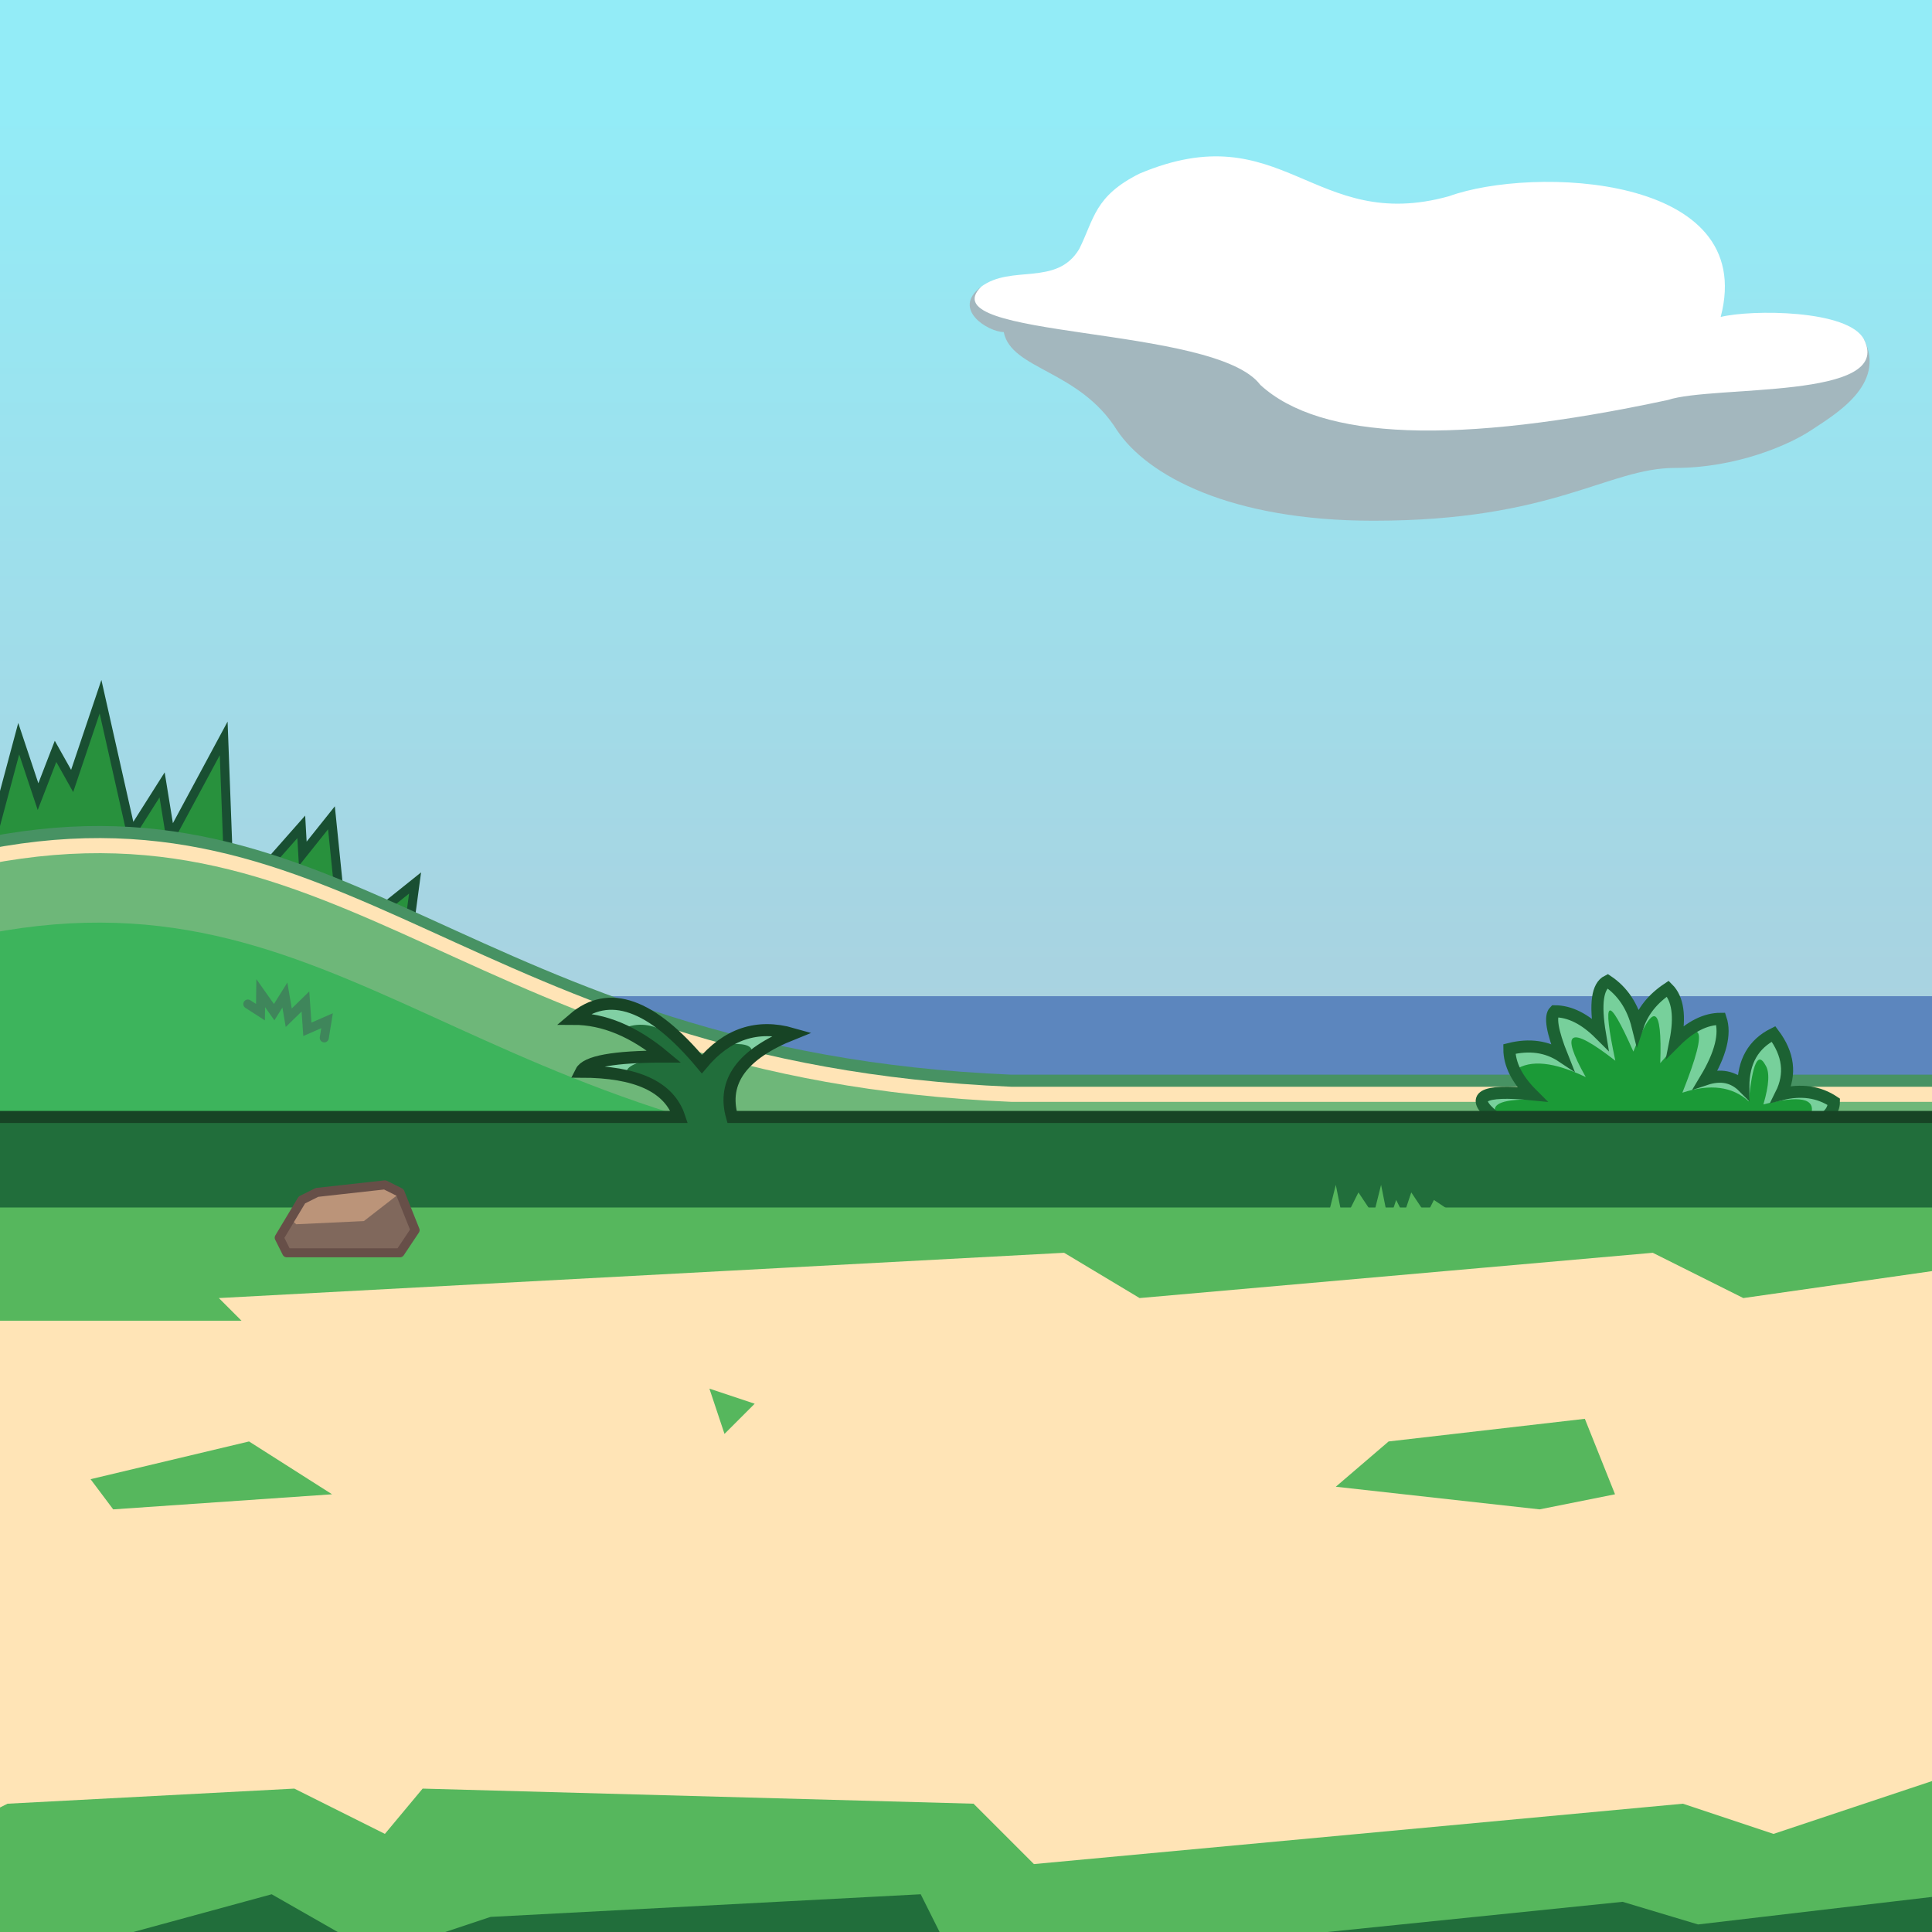 <svg xmlns="http://www.w3.org/2000/svg" width="64" height="64"><rect width="100%" height="100%" fill="#333333" stroke="none"/><defs><linearGradient id="sky" y1="100%" x2="0%"><stop offset=".1" stop-color="#A9D2E0"/><stop offset=".9" stop-color="#93ECF7"/></linearGradient></defs><rect width="64" height="37" x="0" y="0" fill="url(#sky)"/><path d="M-.27 27.79l.89-3.32.64 1.92.58-1.5.55.98.94-2.79 1.02 4.53 1.02-1.61.28 1.73 1.76-3.27.14 3.73 1.45.31.98-1.11.05.89.95-1.19.27 2.66 1.25.5 1.25-1-.16 1.19" fill="#28913D" stroke-width=".3" stroke="#194F32"/><rect width="64" height="5" y="33" fill="#5C86BE"/><g><path id="hill1" d="M-1 28.25c12.5-2.75 16.5 7 34.5 7.75H66.25V37.75H-1"/><use href="#hill1" fill="#479263" transform="translate(0-.4)"/><use href="#hill1" fill="#FFE4B6"/><use href="#hill1" fill="#6EB779" transform="translate(0 .5)"/><use href="#hill1" fill="#3DB45C" transform="translate(0 2.8)"/><path d="M8.21 33.26l.418.269.008-.631.446.631.355-.567.128.752.553-.539.064.922.652-.284-.092.567" stroke-width=".3" fill="none" stroke="#3F865B" stroke-linecap="round"/></g><g fill="#1B9A37"><path id="bush" d="M49.5 37q-1.25-1 1.25-.75-.75-.75-.75-1.5 1-.25 1.75.25-.5-1.25-.25-1.5.75 0 1.5.75-.25-1.5.25-1.75.75.5 1 1.5.25-.75 1-1.25.5.5.25 1.75.75-.75 1.5-.75.25.75-.5 2 .75-.25 1.25.25 0-1.25 1-1.75.75 1 .25 2 1-.25 1.75.25 0 .5-.75.75"/><path d="M50.2 35.44q.751-.515 2.33.24-1.307-2.325.98-.542-.675-3.174.598-.303.993-2.522.89.383 2.124-2.507.733.979 1.386-.453 2.197.285.187-1.893.556-1.195.216.329-.069 1.298 1.809-.462 1.583.32L60.6 36.9l.094-.442-1.593-.408.074-1.082-.423-.668-.797.585-.236.948-1.121-.24.512-1.805-1.51.418-.319-1.44-1.033.84-1.022-1.12-.428 1.445-1.288-.447-.02 1.288-1.558.014M49.554 36.902q-.269-.521 1.325-.476l-1.832-.145" fill="#77D09B"/><use href="#bush" fill="none" stroke="#1C6233" stroke-width=".4"/></g><g><path id="grass" d="M0 37h22.5q-.5-1.5-3.25-1.5.25-.5 2.75-.5-1.5-1.25-3-1.25 1.75-1.5 4.25 1.5 1.25-1.5 3-1-2.5 1-2 2.75H66V41H-4V37Z"/><use href="#grass" fill="#216E3B"/><path d="M20.81 35.63q-.238-.302.657-.52l-1.818.256M20.64 34.07q.728-.311 1.476.157-1.311-1.295-2.721-.622M24.045 34.598q.862-.079.862.232l.908-.505q-.984-.209-1.575.09" fill="#81D0A4" stroke-linecap="round"/><use href="#grass" fill="none" stroke="#174425" stroke-width=".4"/></g><rect width="64" height="28" x="0" y="40" fill="#56B75D"/><path d="M-3.5 43.75l11.5 0-.75-.75 28-1.5 2.5 1.5 17-1.5 3 1.5 7-1V58.75l-6 2-3-1-21.5 2-2-2-18.25-.5-1.25 1.5-3-1.5-9.5.5-2 1-4.5-1M3.75 61.75" fill="#FFE4B6"/><path d="M3 49l5.25-1.25 2.75 1.75-7.25.5M23.5 46l1.5.5-1 1M44.25 49.25l1.75-1.5 6.5-.75 1 2.5-2.5.5" fill="#56B75D"/><path d="M.75 65l8.25-2.25 3.5 2 3.75-1.25 14.25-.75 1.25 2.5 22-2.25 2.5.75 8.5-1V76.25" fill="#216E3B"/><g fill="#80685C"><path id="rock1" d="M9.5 41.5l-.25-.5.75-1.25.5-.25 2.25-.25.5.25.5 1.25-.5.75Z"/><path d="M9.645 40.406l.166.149 2.243-.105 1.237-.961-.674-.222-2.503.423" fill="#BB9479"/><use href="#rock1" fill="none" stroke="#674F48" stroke-width=".3" stroke-linejoin="round"/></g><path d="M32.5 9.5c-1 .75.25 1.5.75 1.5.25 1.25 2.5 1.25 3.75 3.25 1 1.5 3.75 3 8.5 3 6 0 7.75-1.75 10-1.75 2 0 3.75-.75 4.5-1.25.75-.5 2.5-1.5 1.75-3" fill="#A3B7BE"/><path d="M32.5 9.5c-1.75 1.75 7.75 1.25 9.25 3.25q3 2.75 13.5.5c1.5-.5 7.5 0 6.5-2-.5-1-3.75-1-4.75-.75 1.25-4.75-6.25-5-9-4-4.5 1.25-5.5-2.75-10.25-.75-1.5.75-1.5 1.5-2 2.5-.75 1.25-2.25.5-3.25 1.25" fill="#FFF"/><path d="M44 40.25l.25-1 .25 1.25.5-1 .5.75.25-1 .25 1.25.25-.75.25.5.25-.75.5.75.25-.5.75.5" fill="#56B75D"/></svg>